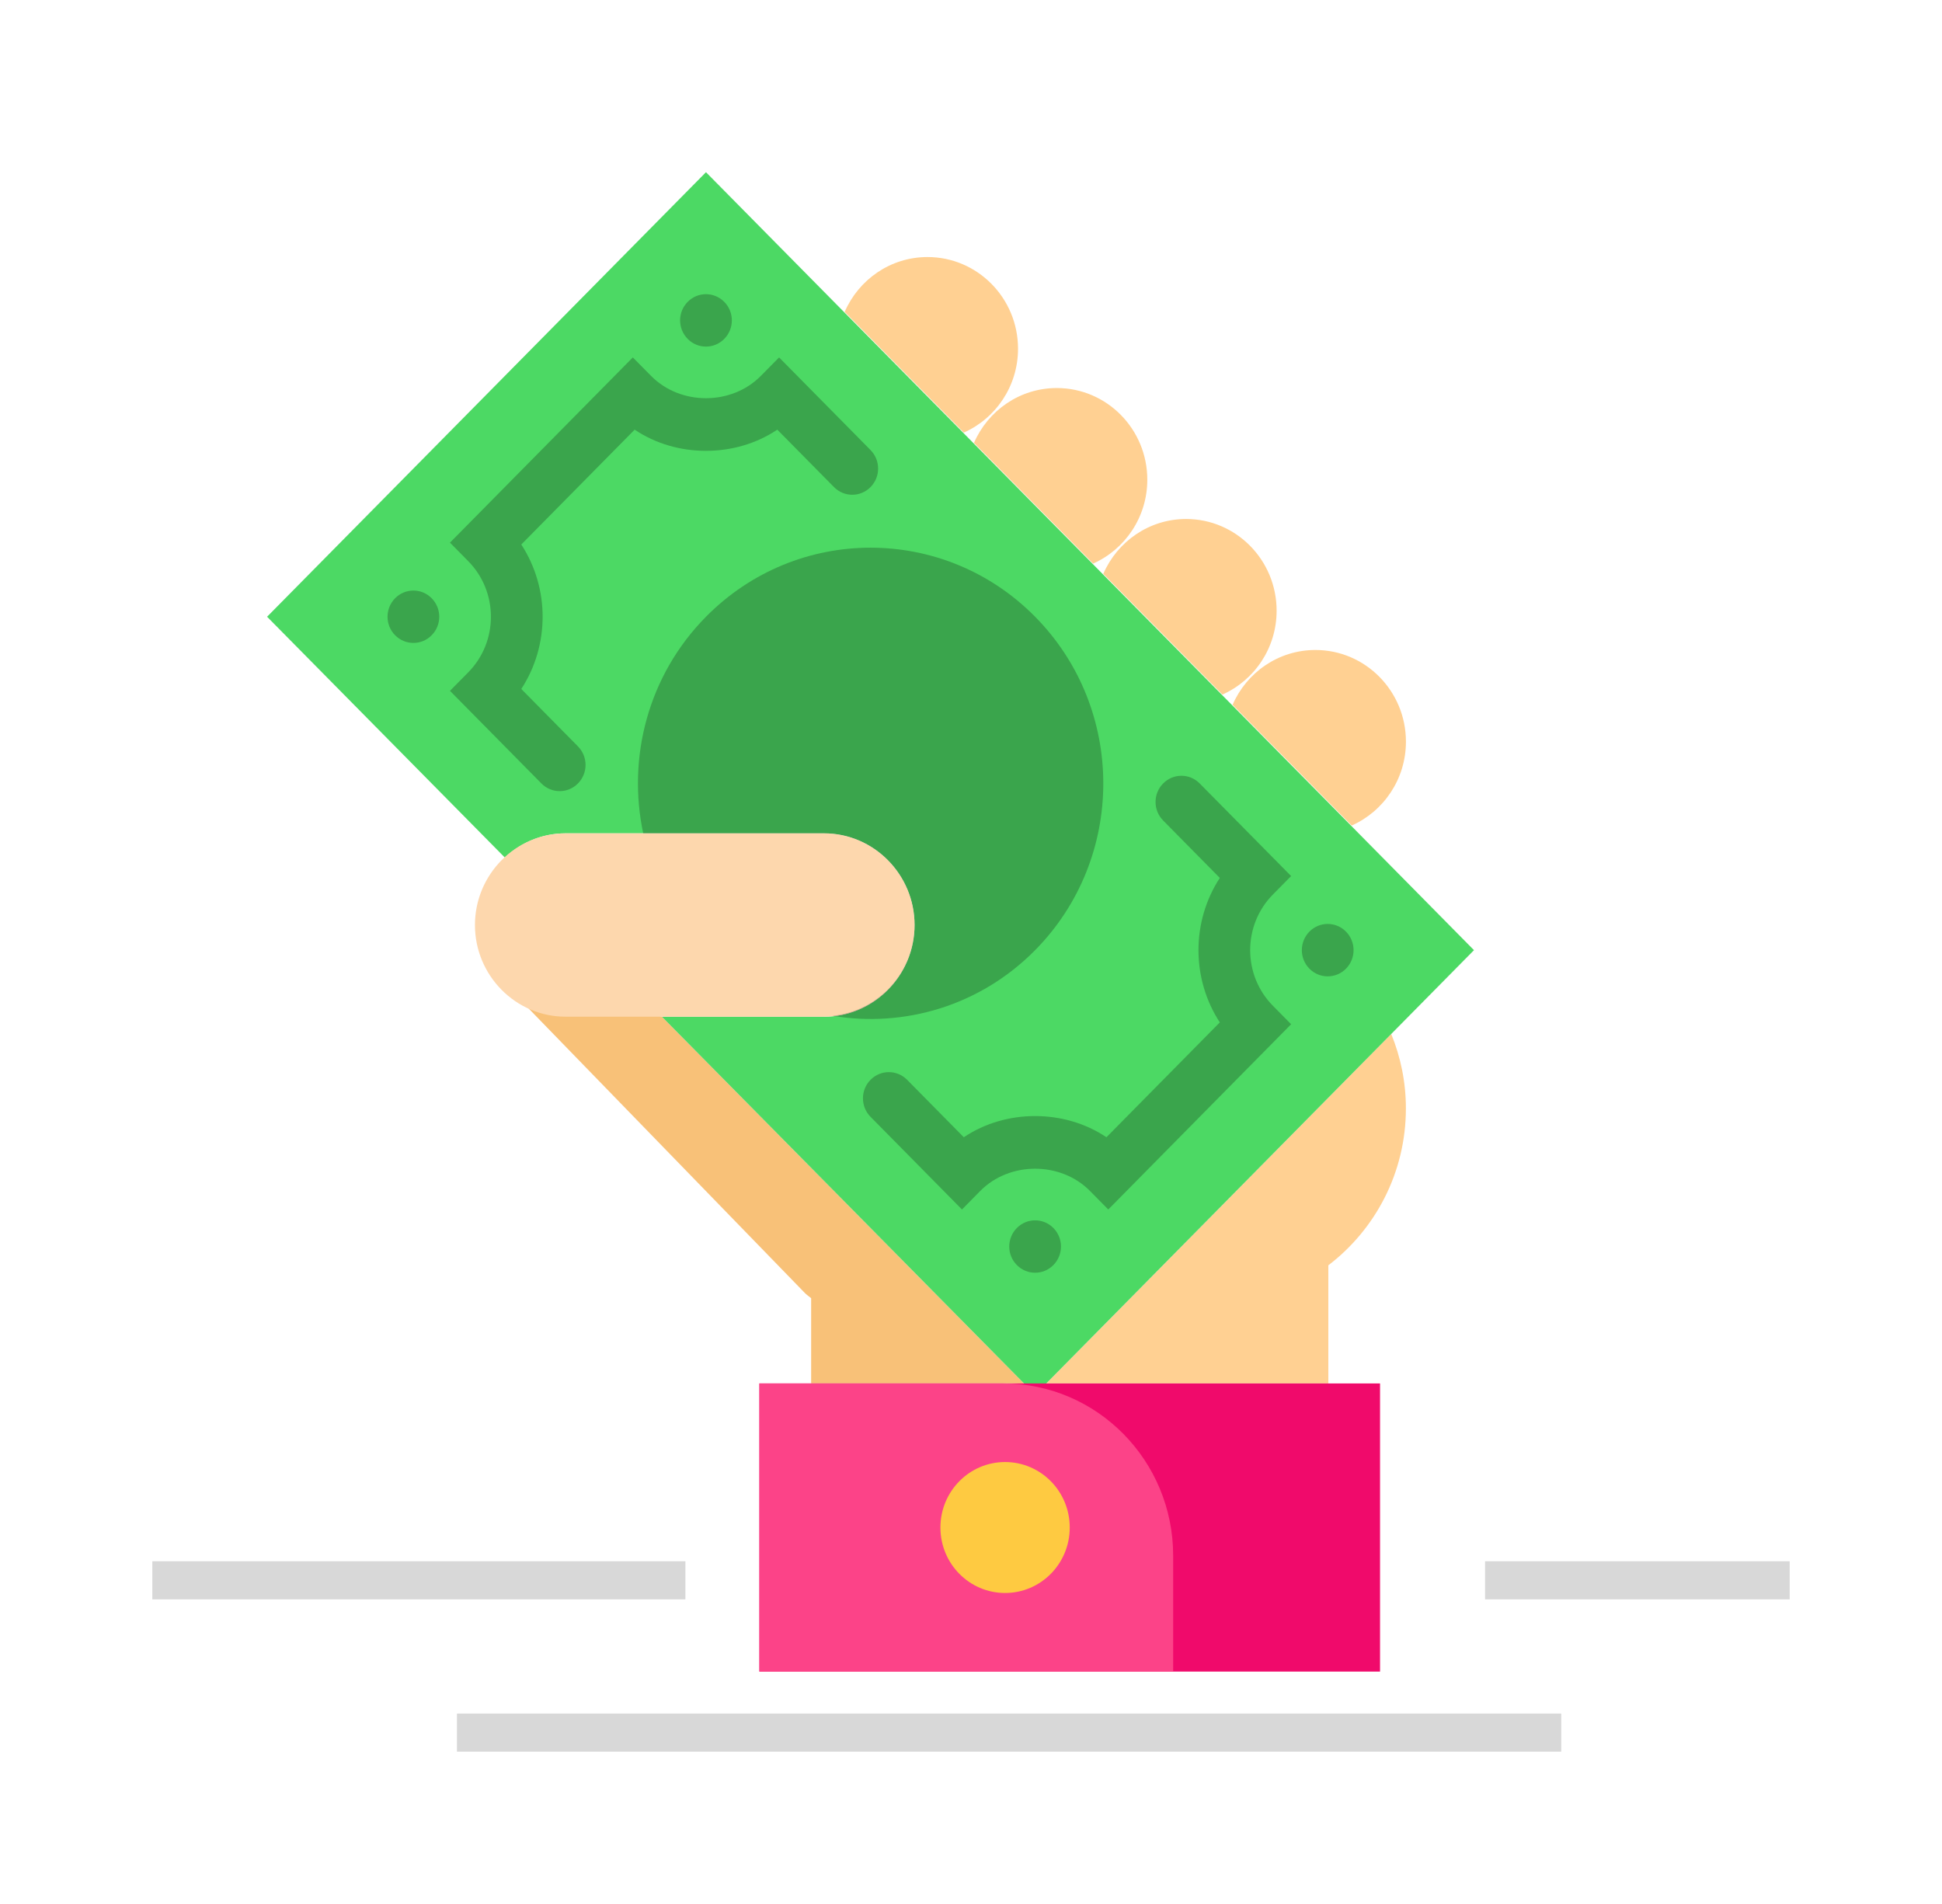 <?xml version="1.0" encoding="UTF-8"?>
<svg width="51px" height="50px" viewBox="0 0 51 50" version="1.1" xmlns="http://www.w3.org/2000/svg" xmlns:xlink="http://www.w3.org/1999/xlink">
    <!-- Generator: Sketch 52.4 (67378) - http://www.bohemiancoding.com/sketch -->
    <title>ic_payment</title>
    <desc>Created with Sketch.</desc>
    <g id="Assets" stroke="none" stroke-width="1" fill="none" fill-rule="evenodd">
        <g id="ic_payment">
            <g id="Page-1" transform="translate(7, 4)">
                <g id="Group-34">
                    <path d="M19.892,32.33 L10.384,22.699 L7.296,21.977 C6.904,22.171 5.833,21.469 6.244,21.826 L14.14,29.958 C14.19,30.008 14.248,30.046 14.302,30.091 L14.302,32.33 L19.892,32.33 Z" id="Fill-2" fill="#F8C178"></path>
                    <path d="M20.476,32.33 L27.884,32.33 L27.884,29.228 C29.119,28.286 29.921,26.793 29.921,25.107 C29.921,24.414 29.782,23.755 29.536,23.153 L20.476,32.33 Z" id="Fill-3" fill="#FFD092"></path>
                    <path d="M11.54,0.522 L0.014,12.196 L6.257,18.519 C6.68,18.129 7.236,17.884 7.849,17.884 L14.641,17.884 C15.948,17.884 17.018,18.968 17.018,20.292 C17.018,21.616 15.948,22.7 14.641,22.7 L10.384,22.7 L20.184,32.626 L31.709,20.952 L11.54,0.522 Z" id="Fill-4" fill="#4CD964"></path>
                    <polygon id="Fill-5" fill="#F00A6B" points="12.943 39.897 29.242 39.897 29.242 32.33 12.943 32.33"></polygon>
                    <path d="M23.809,39.897 L12.943,39.897 L12.943,32.33 L19.345,32.33 C21.81,32.33 23.809,34.355 23.809,36.853 L23.809,39.897 Z" id="Fill-6" fill="#FC4388"></path>
                    <path d="M21.093,36.114 C21.093,37.064 20.333,37.833 19.395,37.833 C18.457,37.833 17.697,37.064 17.697,36.114 C17.697,35.164 18.457,34.394 19.395,34.394 C20.333,34.394 21.093,35.164 21.093,36.114" id="Fill-7" fill="#FECA41"></path>
                    <path d="M18.311,7.36 C19.148,6.988 19.735,6.143 19.735,5.158 C19.735,3.828 18.67,2.75 17.358,2.75 C16.384,2.75 15.55,3.344 15.182,4.191 L18.311,7.36 Z" id="Fill-8" fill="#FFD092"></path>
                    <path d="M21.707,10.8 C22.544,10.427 23.13,9.582 23.13,8.597 C23.13,7.268 22.066,6.19 20.753,6.19 C19.78,6.19 18.946,6.783 18.578,7.631 L21.707,10.8 Z" id="Fill-9" fill="#FFD092"></path>
                    <path d="M25.102,14.24 C25.94,13.867 26.526,13.022 26.526,12.037 C26.526,10.707 25.462,9.629 24.149,9.629 C23.176,9.629 22.342,10.223 21.974,11.07 L25.102,14.24 Z" id="Fill-10" fill="#FFD092"></path>
                    <path d="M28.498,17.679 C29.335,17.306 29.922,16.462 29.922,15.476 C29.922,14.147 28.857,13.069 27.545,13.069 C26.571,13.069 25.737,13.662 25.369,14.51 L28.498,17.679 Z" id="Fill-11" fill="#FFD092"></path>
                    <path d="M14.641,22.699 L7.85,22.699 C6.542,22.699 5.473,21.616 5.473,20.292 C5.473,18.967 6.542,17.884 7.85,17.884 L14.641,17.884 C15.948,17.884 17.018,18.967 17.018,20.292 C17.018,21.616 15.948,22.699 14.641,22.699" id="Fill-12" fill="#FDD7AD"></path>
                    <path d="M15.862,7.819 L13.46,5.386 L12.98,5.872 C12.21,6.652 10.869,6.652 10.099,5.872 L9.619,5.386 L4.817,10.25 L5.297,10.737 C6.091,11.542 6.091,12.851 5.297,13.656 L4.817,14.142 L7.218,16.574 C7.35,16.708 7.524,16.776 7.698,16.776 C7.872,16.776 8.046,16.708 8.178,16.574 C8.444,16.305 8.444,15.87 8.178,15.601 L6.69,14.093 C7.437,12.948 7.437,11.445 6.69,10.299 L9.667,7.283 C10.768,8.025 12.311,8.025 13.413,7.283 L14.902,8.791 C15.167,9.06 15.596,9.06 15.862,8.791 C16.127,8.522 16.127,8.088 15.862,7.819" id="Fill-13" fill-opacity="0.24" fill="#000000"></path>
                    <path d="M26.907,19.006 L24.506,16.574 C24.24,16.305 23.811,16.305 23.546,16.574 C23.28,16.842 23.28,17.278 23.546,17.547 L25.034,19.055 C24.287,20.2 24.287,21.703 25.034,22.849 L22.057,25.865 C20.955,25.123 19.412,25.123 18.311,25.865 L16.822,24.356 C16.557,24.088 16.127,24.088 15.862,24.356 C15.596,24.625 15.596,25.061 15.862,25.329 L18.263,27.762 L18.743,27.275 C19.514,26.496 20.855,26.497 21.624,27.275 L22.105,27.762 L26.907,22.897 L26.427,22.411 C25.633,21.606 25.633,20.297 26.427,19.492 L26.907,19.006 Z" id="Fill-14" fill-opacity="0.24" fill="#000000"></path>
                    <path d="M28.348,20.465 C28.082,20.196 27.652,20.196 27.387,20.465 C27.122,20.734 27.122,21.17 27.387,21.438 C27.652,21.707 28.082,21.707 28.348,21.438 C28.613,21.17 28.613,20.734 28.348,20.465" id="Fill-15" fill-opacity="0.24" fill="#000000"></path>
                    <path d="M19.704,28.248 C19.438,28.517 19.438,28.953 19.704,29.221 C19.969,29.49 20.399,29.49 20.664,29.221 C20.929,28.953 20.929,28.517 20.664,28.248 C20.399,27.98 19.969,27.98 19.704,28.248" id="Fill-16" fill-opacity="0.24" fill="#000000"></path>
                    <path d="M12.02,4.9 C12.286,4.631 12.286,4.195 12.02,3.927 C11.754,3.658 11.325,3.658 11.06,3.927 C10.794,4.195 10.794,4.631 11.06,4.9 C11.325,5.169 11.754,5.169 12.02,4.9" id="Fill-17" fill-opacity="0.24" fill="#000000"></path>
                    <path d="M3.376,11.71 C3.111,11.979 3.111,12.414 3.376,12.682 C3.642,12.951 4.072,12.951 4.336,12.682 C4.602,12.414 4.602,11.979 4.336,11.71 C4.072,11.441 3.642,11.441 3.376,11.71" id="Fill-18" fill-opacity="0.24" fill="#000000"></path>
                    <path d="M20.184,12.196 C17.797,9.778 13.927,9.778 11.54,12.196 C10.015,13.74 9.469,15.897 9.892,17.884 L14.641,17.884 C15.948,17.884 17.018,18.967 17.018,20.291 C17.018,21.539 16.066,22.56 14.863,22.676 C16.741,22.99 18.735,22.419 20.184,20.952 C22.571,18.534 22.571,14.614 20.184,12.196" id="Fill-19" fill-opacity="0.24" fill="#000000"></path>
                </g>
            </g>
            <rect id="Rectangle" fill="#D8D8D8" x="12" y="45" width="29" height="1"></rect>
            <rect id="Rectangle-Copy" fill="#D8D8D8" x="4" y="41" width="14" height="1"></rect>
            <rect id="Rectangle-Copy-2" fill="#D8D8D8" x="39" y="41" width="8" height="1"></rect>
        </g>
    </g>
</svg>
